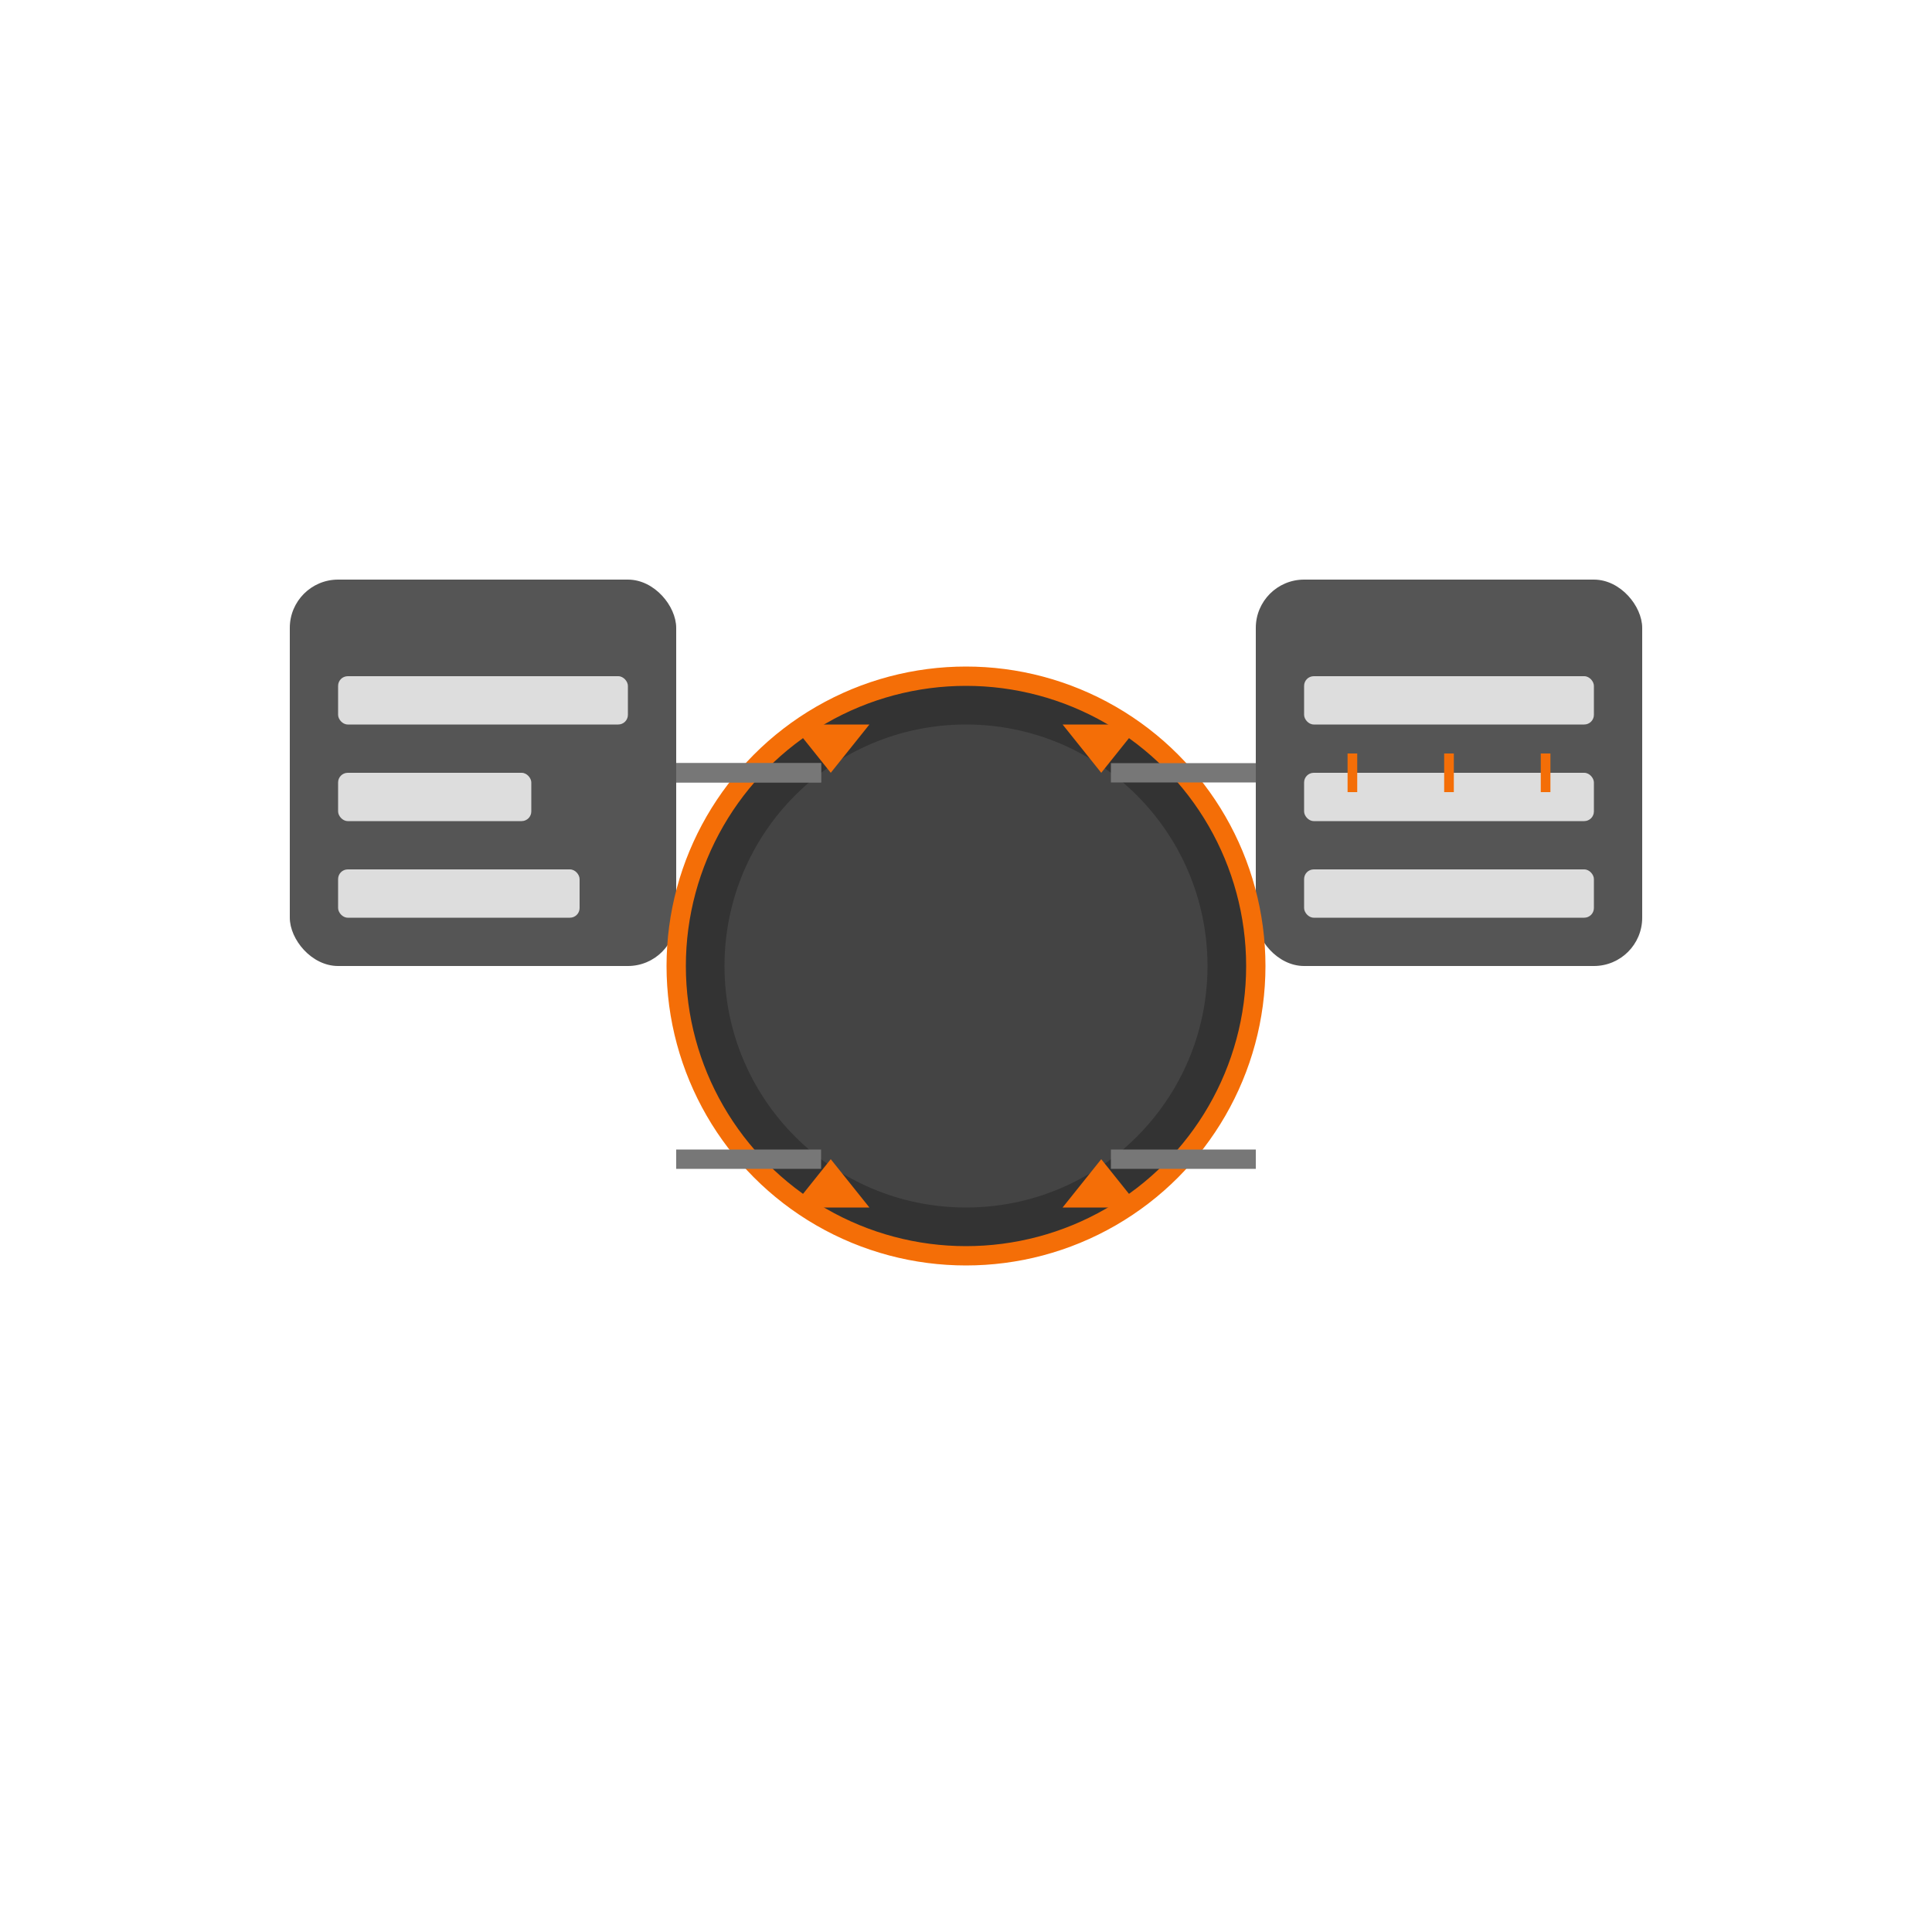 <?xml version="1.0" encoding="UTF-8" standalone="no"?>
<svg viewBox="0 0 200 200" xmlns="http://www.w3.org/2000/svg">
  <!-- Integration Platform Visualization -->
  <rect x="30" y="60" width="40" height="40" rx="5" fill="#555555" />
  <rect x="130" y="60" width="40" height="40" rx="5" fill="#555555" />
  
  <!-- Central algorithm processing unit -->
  <circle cx="100" cy="100" r="30" fill="#333333" />
  <circle cx="100" cy="100" r="25" fill="#444444" />
  
  <!-- Orange accent border around algorithm -->
  <circle cx="100" cy="100" r="30" fill="none" stroke="#f46e07" stroke-width="2" />
  
  <!-- Connection lines -->
  <path d="M70 80 L85 80" stroke="#777777" stroke-width="2" />
  <path d="M70 80 L85 80" stroke="#777777" stroke-width="2" />
  <path d="M115 80 L130 80" stroke="#777777" stroke-width="2" />
  <path d="M115 120 L130 120" stroke="#777777" stroke-width="2" />
  <path d="M70 120 L85 120" stroke="#777777" stroke-width="2" />
  
  <!-- Data flow arrows -->
  <path d="M82 75 L90 75 L86 80 Z" fill="#f46e07" />
  <path d="M110 75 L118 75 L114 80 Z" fill="#f46e07" />
  <path d="M118 125 L110 125 L114 120 Z" fill="#f46e07" />
  <path d="M90 125 L82 125 L86 120 Z" fill="#f46e07" />
  
  <!-- Data symbols in left box (input) -->
  <rect x="35" y="70" width="30" height="5" rx="1" fill="#dddddd" />
  <rect x="35" y="80" width="20" height="5" rx="1" fill="#dddddd" />
  <rect x="35" y="90" width="25" height="5" rx="1" fill="#dddddd" />
  
  <!-- Schedule symbols in right box (output) -->
  <rect x="135" y="70" width="30" height="5" rx="1" fill="#dddddd" />
  <rect x="135" y="80" width="30" height="5" rx="1" fill="#dddddd" />
  <rect x="135" y="90" width="30" height="5" rx="1" fill="#dddddd" />
  <path d="M140 78 L140 82 M150 78 L150 82 M160 78 L160 82" stroke="#f46e07" stroke-width="1" />
  

</svg>